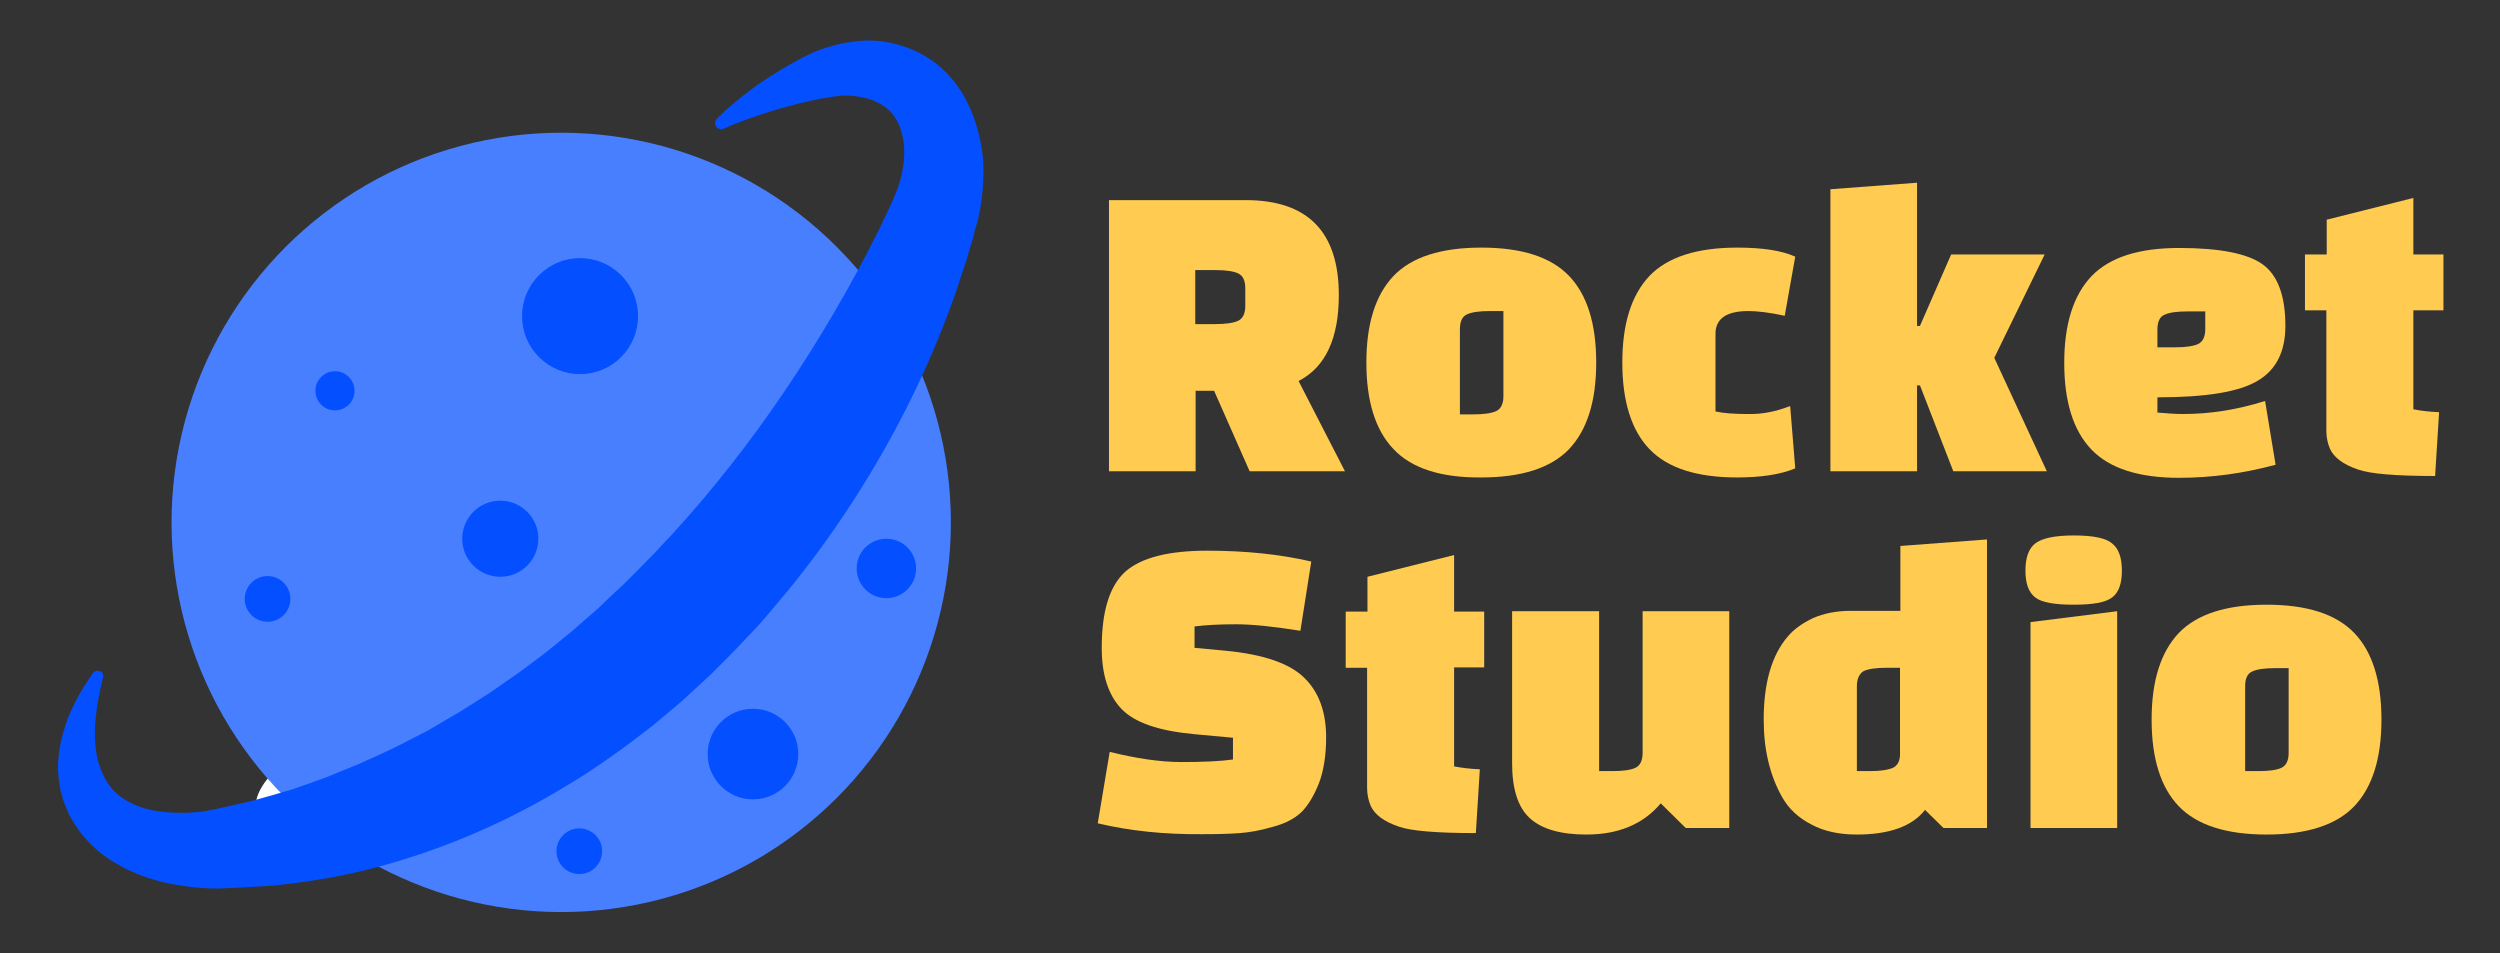 <?xml version="1.0" encoding="utf-8"?>
<!-- Generator: Adobe Illustrator 21.1.0, SVG Export Plug-In . SVG Version: 6.00 Build 0)  -->
<svg version="1.1" id="Layer_1" xmlns="http://www.w3.org/2000/svg" xmlns:xlink="http://www.w3.org/1999/xlink" x="0px" y="0px"
	 viewBox="0 0 689.6 263" style="enable-background:new 0 0 689.6 263;" xml:space="preserve">
<rect x="0" y="0" width="689.6" height="263" fill="#333333" stroke="none"/>
<style type="text/css">
	.st0{fill:#FFFFFF;}
	.st1{fill:#487FFF;}
	.st2{fill:#044FFF;}
	.st3{enable-background:new    ;}
	.st4{fill:#FFCB51;}
</style>
<title>Artboard 1</title>
<ellipse transform="matrix(0.772 -0.635 0.635 0.772 -118.69 100.942)" class="st0" cx="81.5" cy="216.1" rx="13.1" ry="6.3"/>
<ellipse transform="matrix(0.707 -0.707 0.707 0.707 -56.517 151.662)" class="st1" cx="154.8" cy="144.1" rx="107.5" ry="107.5"/>
<circle class="st2" cx="160" cy="87.2" r="16"/>
<circle class="st2" cx="138" cy="148.6" r="10.5"/>
<circle class="st2" cx="207.7" cy="208" r="12.5"/>
<circle class="st2" cx="159.8" cy="234.8" r="6.3"/>
<circle class="st2" cx="92.4" cy="107.8" r="5.4"/>
<circle class="st2" cx="73.8" cy="165.2" r="6.3"/>
<circle class="st2" cx="244.5" cy="156.8" r="8.2"/>
<g class="st3">
	<path class="st4" d="M371,130h-26.3l-9.8-22.2h-5.1V130h-23.9V55.2h37.7c17.1,0,25.7,8.7,25.7,26.2c0,12-3.7,19.9-11.1,23.7
		L371,130z M329.7,74.4v15h5.5c2.9,0,5-0.3,6.3-0.9c1.3-0.6,2-2,2-4.1v-4.9c0-2.2-0.7-3.5-2-4.1c-1.3-0.6-3.4-0.9-6.3-0.9H329.7z"/>
	<path class="st4" d="M384.4,123.9c-5-5.2-7.5-13.2-7.5-23.9c0-10.7,2.5-18.6,7.5-23.9c5-5.2,13.1-7.8,24.2-7.8
		c11.2,0,19.2,2.6,24.2,7.8c5,5.2,7.5,13.2,7.5,23.9c0,10.7-2.5,18.6-7.5,23.9c-5,5.2-13.1,7.8-24.2,7.8
		C397.5,131.8,389.4,129.2,384.4,123.9z M402.7,90.9v23.4h3.7c2.9,0,5-0.3,6.3-0.9s2-2,2-4.1V85.8h-3.7c-2.9,0-5,0.3-6.3,0.9
		C403.3,87.3,402.7,88.7,402.7,90.9z"/>
	<path class="st4" d="M493.8,112l1.4,17.2c-4.1,1.7-9.5,2.5-16,2.5c-11.2,0-19.2-2.6-24.2-7.8c-5-5.2-7.5-13.2-7.5-23.9
		c0-10.7,2.5-18.6,7.5-23.9c5-5.2,13.1-7.8,24.2-7.8c6.9,0,12.3,0.8,16,2.5l-2.9,16.3c-4.2-0.9-7.6-1.3-10-1.3
		c-6.1,0-9.1,2.1-9.1,6.3v21.4c2.3,0.5,5.3,0.7,8.9,0.7C485.8,114.3,489.7,113.6,493.8,112z"/>
	<path class="st4" d="M538.8,130l-9.2-23.7h-0.8V130h-23.9V52.2l23.9-1.8v39.5h0.8l8.6-19.7H564l-13.9,28.5l14.5,31.3H538.8z"/>
	<path class="st4" d="M595.1,109.6v4.2c2.4,0.2,4.8,0.4,7.2,0.4c7.4,0,14.9-1.2,22.5-3.6l2.9,17.6c-8.9,2.4-17.8,3.6-26.6,3.6
		c-11.2,0-19.2-2.6-24.2-7.8c-5-5.2-7.5-13.2-7.5-23.9c0-10.7,2.5-18.6,7.5-23.9c5-5.2,13-7.8,24.2-7.8c11.1,0,18.8,1.5,23,4.5
		c4.2,3,6.3,8.7,6.3,17c0,7-2.5,12.1-7.6,15.1C617.7,108.1,608.5,109.6,595.1,109.6z M595.1,90.9v4.9h4.9c2.9,0,5-0.3,6.3-0.9
		c1.3-0.6,2-2,2-4.1v-4.9h-4.9c-2.9,0-5,0.3-6.3,0.9C595.8,87.3,595.1,88.7,595.1,90.9z"/>
	<path class="st4" d="M635.8,85.6V70.2h6v-9.6l23.9-6v15.6h8.3v15.4h-8.3v27.3c2.1,0.4,4.4,0.7,7.1,0.8l-1.1,17.6
		c-10.9,0-18-0.6-21.3-1.8c-4.1-1.4-6.6-3.3-7.7-5.7c-0.6-1.4-1-3.1-1-5V85.6H635.8z"/>
</g>
<g class="st3">
	<path class="st4" d="M302.8,227.1l3.3-19.7c7.3,1.8,13.9,2.8,19.8,2.8c5.9,0,10.6-0.2,14.2-0.7v-6l-10.8-1c-9.7-0.9-16.4-3.2-20-7
		c-3.6-3.8-5.4-9.4-5.4-16.8c0-10.2,2.2-17.2,6.6-21.1c4.4-3.8,11.9-5.7,22.5-5.7c10.6,0,20.2,1,28.7,3l-3,19.1
		c-7.4-1.2-13.4-1.8-17.8-1.8c-4.5,0-8.3,0.2-11.4,0.6v5.9l8.6,0.8c10.4,1,17.7,3.5,21.7,7.5c4,3.9,6,9.4,6,16.4c0,5-0.7,9.3-2,12.7
		c-1.4,3.5-3,6.1-4.8,7.9c-1.9,1.8-4.5,3.2-8,4.1c-3.4,1-6.4,1.5-9,1.7c-2.6,0.2-6,0.3-10.3,0.3
		C321.2,230.2,311.6,229.2,302.8,227.1z"/>
	<path class="st4" d="M371.2,184.1v-15.4h6v-9.6l23.9-6v15.6h8.3v15.4h-8.3v27.3c2.1,0.4,4.4,0.7,7.1,0.8l-1.1,17.6
		c-10.9,0-18-0.6-21.3-1.8c-4.1-1.4-6.6-3.3-7.7-5.7c-0.6-1.4-1-3.1-1-5v-33.1H371.2z"/>
	<path class="st4" d="M441.1,168.6v44.1h3.7c2.9,0,5-0.3,6.3-0.9s2-2,2-4.1v-39.1h23.9v59.8h-12l-6.9-6.8
		c-4.8,5.7-11.6,8.6-20.5,8.6c-7.1,0-12.3-1.5-15.6-4.5c-3.3-3-4.9-8.1-4.9-15.2v-41.9H441.1z"/>
	<path class="st4" d="M548.1,228.4h-12l-5.1-5c-3.5,4.5-9.8,6.8-18.8,6.8c-4.9,0-9.1-0.9-12.6-2.8c-3.5-1.8-6.2-4.3-8-7.5
		c-3.4-6-5.1-13.1-5.1-21.4c0-10.1,2.2-17.8,6.7-23c1.7-2,4-3.6,6.9-5c3-1.3,6.4-2,10.3-2h13.8v-17.9l23.9-1.8V228.4z M512.2,189.3
		v23.4h3.7c2.7,0,4.7-0.3,6-0.8c1.3-0.5,2.1-1.7,2.2-3.5v-24.2h-3.7c-2.9,0-5,0.3-6.3,0.9C512.9,185.8,512.2,187.2,512.2,189.3z"/>
	<path class="st4" d="M561.4,164.8c-1.8-1.4-2.7-3.8-2.7-7.4c0-3.6,0.9-6.1,2.7-7.5c1.8-1.4,5.3-2.2,10.6-2.2
		c5.3,0,8.9,0.7,10.6,2.2c1.8,1.4,2.7,3.9,2.7,7.5c0,3.6-0.9,6.1-2.7,7.4c-1.8,1.4-5.3,2-10.6,2
		C566.8,166.8,563.2,166.2,561.4,164.8z M560.1,228.4v-56.8l23.9-3v59.8H560.1z"/>
	<path class="st4" d="M601,222.4c-5-5.2-7.5-13.2-7.5-23.9c0-10.7,2.5-18.6,7.5-23.9c5-5.2,13.1-7.8,24.2-7.8
		c11.2,0,19.2,2.6,24.2,7.8c5,5.2,7.5,13.2,7.5,23.9c0,10.7-2.5,18.6-7.5,23.9c-5,5.2-13.1,7.8-24.2,7.8
		C614.1,230.2,606,227.6,601,222.4z M619.3,189.3v23.4h3.7c2.9,0,5-0.3,6.3-0.9s2-2,2-4.1v-23.4h-3.7c-2.9,0-5,0.3-6.3,0.9
		C619.9,185.8,619.3,187.2,619.3,189.3z"/>
</g>
<g>
	<path class="st2" d="M28.4,186.9c-1,4.1-1.8,8.2-2.1,12.3c-0.3,4.1-0.1,8.2,1.1,11.9c0.3,0.9,0.6,1.8,1.1,2.7
		c0.4,0.9,0.9,1.7,1.4,2.5c1.1,1.5,2.4,2.9,4,3.9c1.6,1.1,3.3,1.9,5.1,2.5c1.8,0.6,3.8,1,5.8,1.2c3.9,0.5,8.1,0.4,12.1-0.2
		c0.5-0.1,1-0.2,1.5-0.3c0.5-0.1,1-0.2,1.5-0.3l3.1-0.7l6.2-1.4c2-0.5,4.1-1.2,6.1-1.7l3-0.9l1.5-0.4l1.5-0.5l6-2.1
		c1-0.4,2-0.7,3-1.1l2.9-1.2l5.9-2.4l5.7-2.6c3.9-1.7,7.6-3.7,11.3-5.6l1.4-0.7l1.4-0.8l2.7-1.6c1.8-1.1,3.7-2.1,5.5-3.2
		c3.5-2.3,7.2-4.4,10.6-6.9c1.7-1.2,3.5-2.4,5.2-3.6l5.1-3.8c0.8-0.6,1.7-1.3,2.5-1.9l2.5-2l4.9-4l4.8-4.2c0.8-0.7,1.6-1.4,2.4-2.1
		l2.3-2.2c1.5-1.5,3.1-2.9,4.6-4.3l4.5-4.5c23.9-24,43.7-51.9,59.9-81.7c1-1.9,2-3.7,3-5.6c0.9-1.9,1.9-3.8,2.9-5.7
		c0.9-1.9,1.8-3.8,2.7-5.7c0.9-1.9,1.8-3.9,2.5-5.7c1.3-3.7,2.1-7.7,1.9-11.5c-0.2-3.8-1.4-7.5-3.8-10c-2.4-2.6-6.1-3.9-10-4.3
		c-0.5-0.1-1-0.1-1.5-0.1c-0.5,0-1-0.1-1.5,0c-0.5,0-0.9,0-1.4,0.1c-0.5,0-1,0.1-1.5,0.2c-2,0.3-4.1,0.6-6.1,1.1
		c-4.1,0.9-8.2,2-12.2,3.3c-4,1.3-8,2.7-11.8,4.4c-0.8,0.4-1.8,0-2.2-0.9c-0.3-0.6-0.1-1.4,0.3-1.8l0.4-0.4c3.3-3.3,7-6.2,10.7-8.9
		c3.8-2.6,7.8-5.1,12-7.3c2.1-1.1,4.3-2.2,6.9-3l1-0.3l1.1-0.3l1.1-0.3l1.3-0.3c0.9-0.2,1.6-0.3,2.4-0.4c0.7-0.1,1.5-0.2,2.3-0.3
		c3.1-0.3,6.6-0.1,10.4,0.9c3.8,1,7.8,2.8,11.4,5.7c3.5,2.9,6.4,6.7,8.2,10.5c1.9,3.8,3,7.7,3.7,11.3c0.7,3.7,0.8,7.2,0.6,10.6
		c-0.2,3.4-0.6,6.7-1.4,10.1c-0.2,0.8-0.4,1.7-0.7,2.5l-0.2,0.6l-0.1,0.5l-0.2,0.9c-0.3,1.1-0.6,2.3-1,3.4l-1,3.4l-1.1,3.3
		c-1.4,4.4-2.9,8.8-4.6,13.1c-6.6,17.2-15,33.6-25,49.2c-5,7.8-10.4,15.4-16.2,22.7c-2.9,3.7-6,7.2-9,10.8c-1.5,1.8-3.2,3.5-4.8,5.2
		c-1.6,1.7-3.2,3.4-4.9,5.1l-5,5c-1.7,1.6-3.5,3.2-5.2,4.8l-2.6,2.4c-0.9,0.8-1.8,1.5-2.7,2.3l-5.5,4.6
		c-7.5,5.8-15.2,11.5-23.5,16.4c-16.3,10-34.3,17.8-52.9,22.7c-9.3,2.5-18.8,4-28.3,5l-7,0.4l-3.5,0.2l-0.9,0
		c-0.2,0-0.9,0.1-1.3,0.1c-0.9,0-1.6,0.1-2.4,0.1c-3,0-5.9-0.2-8.8-0.6c-2.9-0.4-5.8-0.9-8.8-1.8c-3-0.9-6-2-8.9-3.6
		c-3-1.6-5.9-3.5-8.5-6.1c-2.6-2.5-4.7-5.5-6.3-8.7c-0.7-1.6-1.4-3.2-1.8-4.8c-0.5-1.6-0.7-3.2-0.9-4.7c-0.7-6.1,0.7-11.4,2.3-16.1
		c1.8-4.6,4.1-8.7,6.8-12.5l0.3-0.5c0.5-0.7,1.6-0.9,2.3-0.4C28.4,185.6,28.6,186.3,28.4,186.9z"/>
</g>
</svg>
